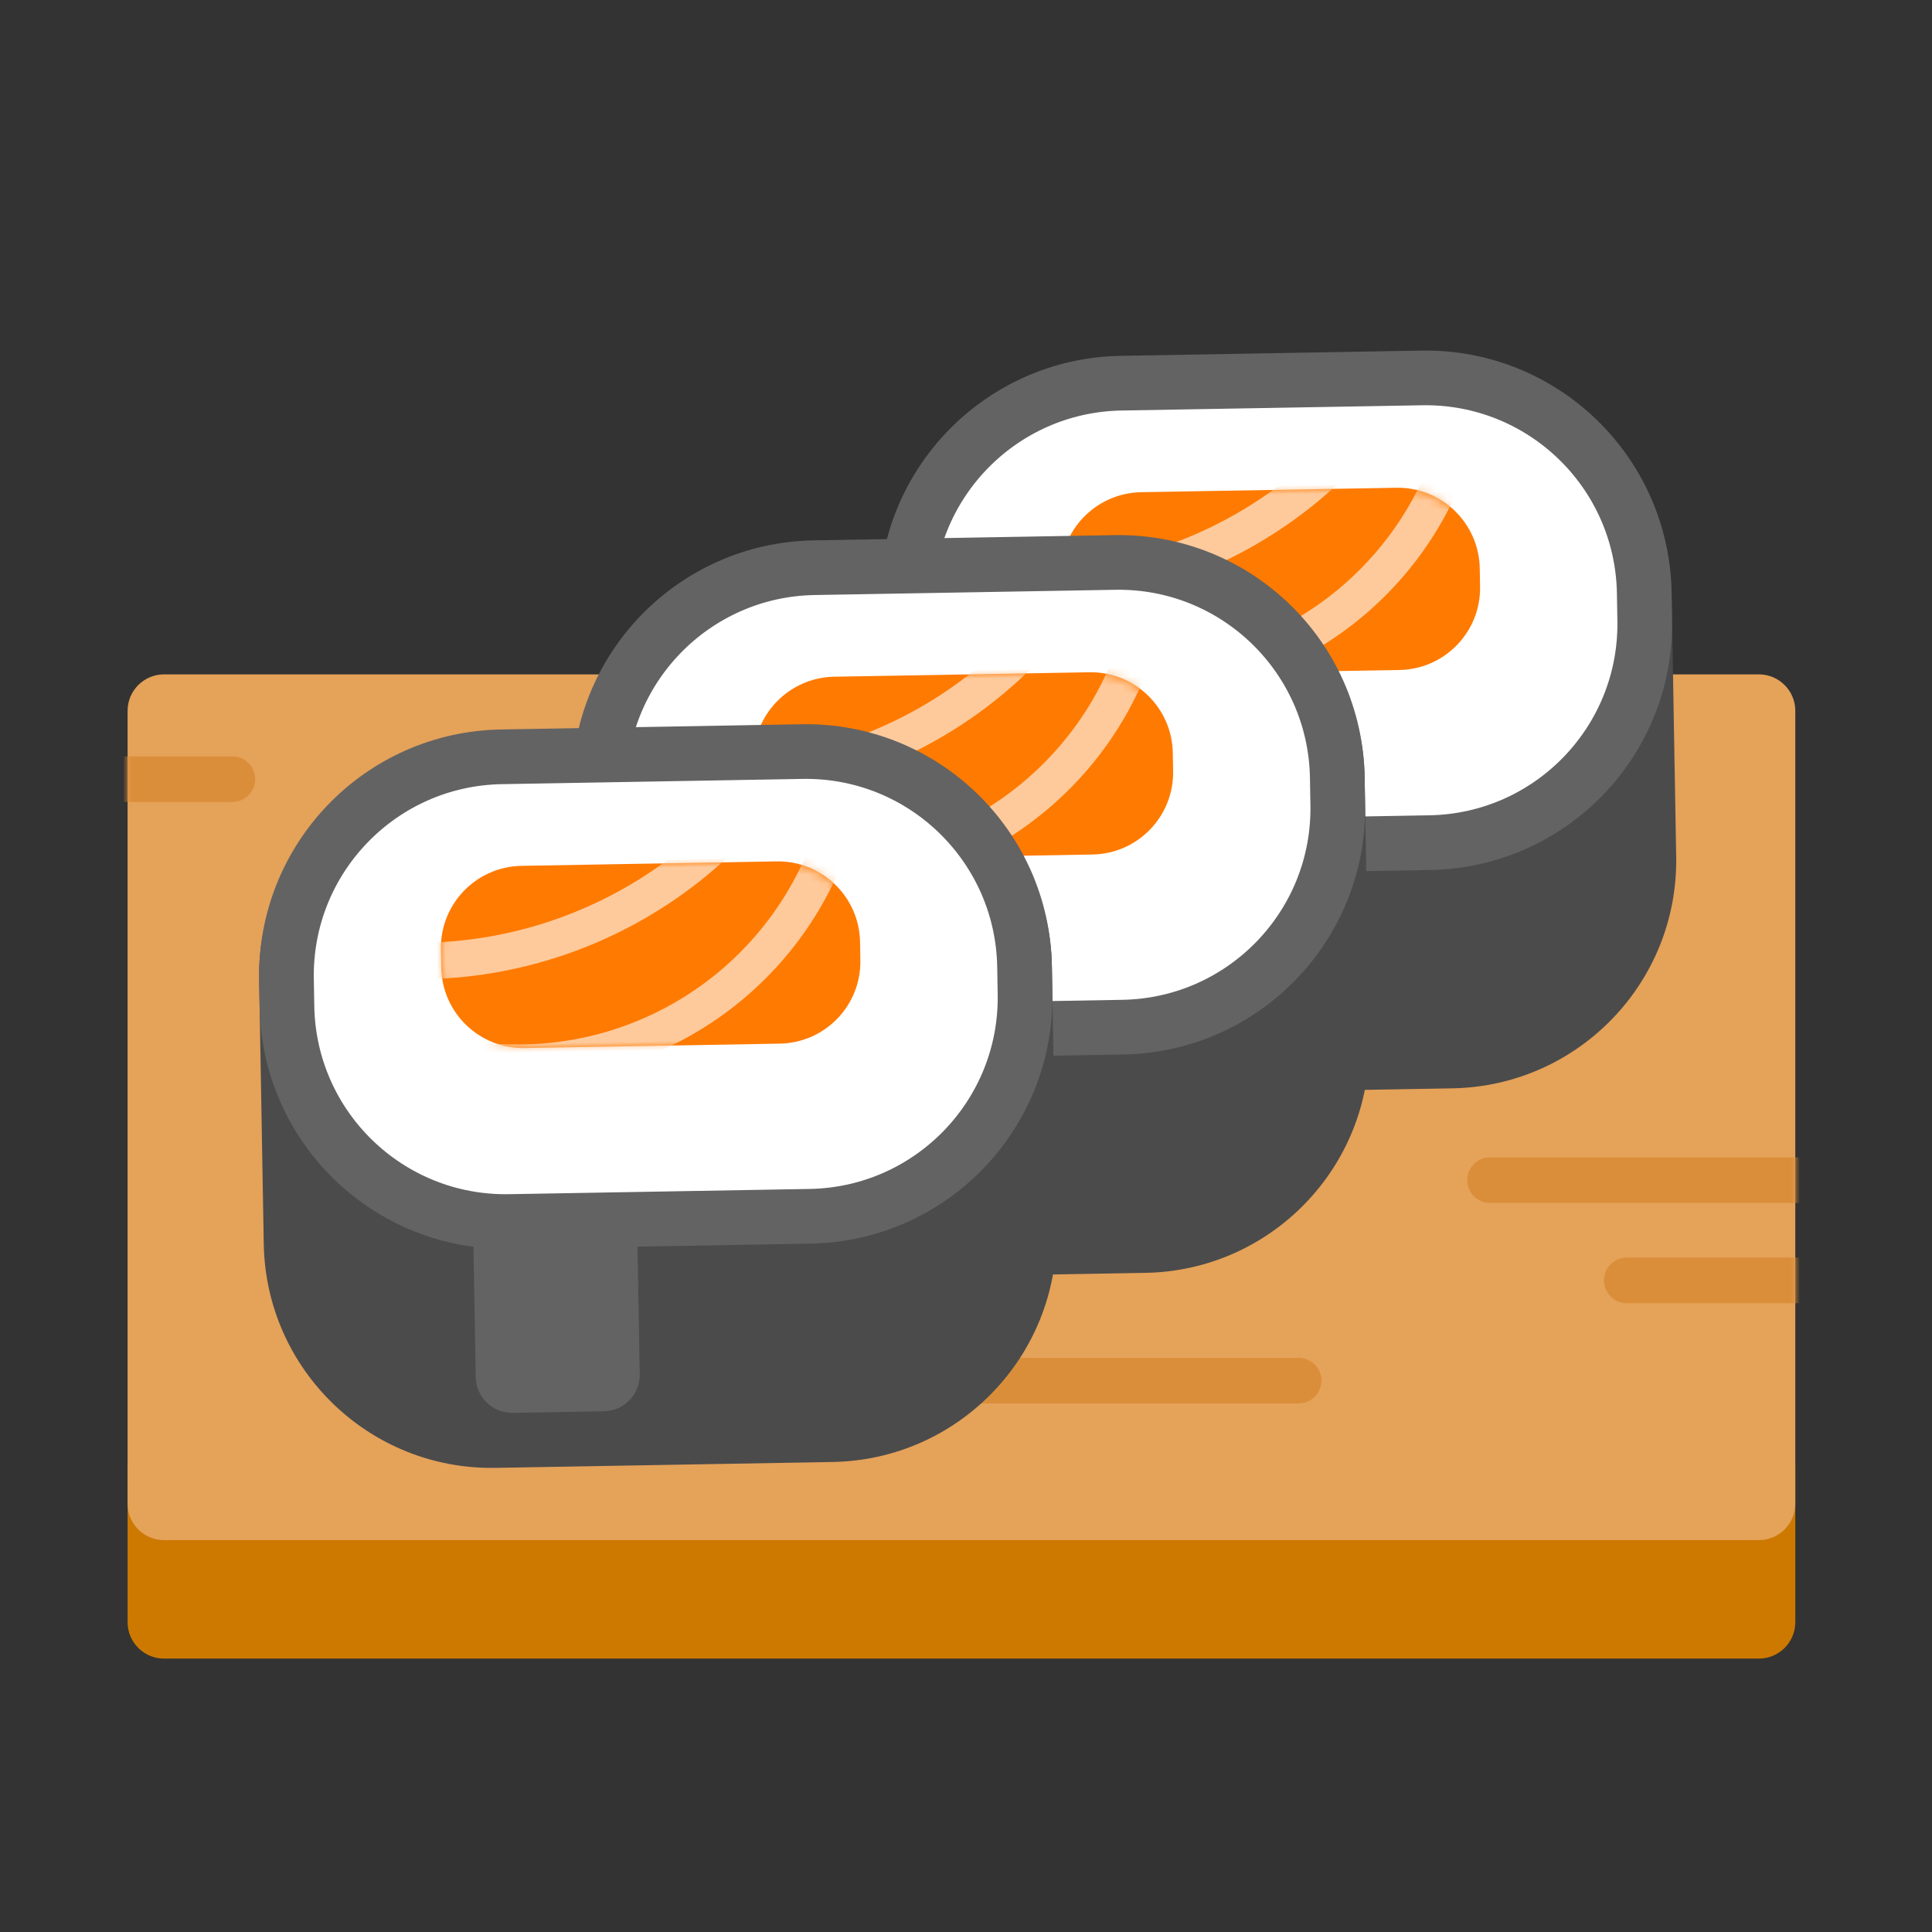 <?xml version="1.0" encoding="UTF-8"?><svg width="212px" height="212px" viewBox="0 0 212 212" version="1.1" xmlns="http://www.w3.org/2000/svg" xmlns:xlink="http://www.w3.org/1999/xlink"><rect x="0" y="0" width="212" height="212" fill="#333333" stroke="none"/><title>sushi</title><desc>Created with Sketch.</desc><defs><path d="M4,0 L179,0 C181.209,0 183,1.791 183,4 L183,91 C183,93.209 181.209,95 179,95 L4,95 C1.791,95 0,93.209 0,91 L0,4 C0,1.791 1.791,0 4,0 Z" id="path-1"/><path d="M9,0 L37,0 C41.971,0 46,4.029 46,9 L46,11 C46,15.971 41.971,20 37,20 L9,20 C4.029,20 0,15.971 0,11 L0,9 C0,4.029 4.029,0 9,0 Z" id="path-3"/><path d="M9,0 L37,0 C41.971,0 46,4.029 46,9 L46,11 C46,15.971 41.971,20 37,20 L9,20 C4.029,20 0,15.971 0,11 L0,9 C0,4.029 4.029,0 9,0 Z" id="path-5"/><path d="M9,0 L37,0 C41.971,0 46,4.029 46,9 L46,11 C46,15.971 41.971,20 37,20 L9,20 C4.029,20 0,15.971 0,11 L0,9 C0,4.029 4.029,0 9,0 Z" id="path-7"/></defs><g id="sushi" stroke="none" stroke-width="1" fill="none" fill-rule="evenodd"><path d="M18,157 L193,157 C195.209,157 197,158.791 197,161 L197,178 C197,180.209 195.209,182 193,182 L18,182 C15.791,182 14,180.209 14,178 L14,161 C14,158.791 15.791,157 18,157 Z" id="Rectangle" fill="#CD7900" fill-rule="nonzero"/><g id="Rectangle" transform="translate(14, 74)"><mask id="mask-2" fill="white"><use xlink:href="#path-1"/></mask><use id="Mask" fill="#E5A259" fill-rule="nonzero" xlink:href="#path-1"/><path d="M149.5,53 L187.5,53 C188.881,53 190,54.119 190,55.5 C190,56.881 188.881,58 187.5,58 L149.5,58 C148.119,58 147,56.881 147,55.5 C147,54.119 148.119,53 149.5,53 Z" id="Rectangle-Copy-3" fill="#DB8E3A" fill-rule="nonzero" mask="url(#mask-2)"/><path d="M164.5,64 L202.5,64 C203.881,64 205,65.119 205,66.5 C205,67.881 203.881,69 202.5,69 L164.5,69 C163.119,69 162,67.881 162,66.5 C162,65.119 163.119,64 164.5,64 Z" id="Rectangle-Copy-4" fill="#DB8E3A" fill-rule="nonzero" mask="url(#mask-2)"/><path d="M90.5,75 L128.5,75 C129.881,75 131,76.119 131,77.5 C131,78.881 129.881,80 128.5,80 L90.5,80 C89.119,80 88,78.881 88,77.5 C88,76.119 89.119,75 90.5,75 Z" id="Rectangle-Copy-5" fill="#DB8E3A" fill-rule="nonzero" mask="url(#mask-2)"/><path d="M-26.5,9 L11.5,9 C12.881,9 14,10.119 14,11.5 C14,12.881 12.881,14 11.5,14 L-26.5,14 C-27.881,14 -29,12.881 -29,11.5 C-29,10.119 -27.881,9 -26.5,9 Z" id="Rectangle-Copy-6" fill="#DB8E3A" fill-rule="nonzero" mask="url(#mask-2)"/></g><g id="Group" transform="translate(140.183, 80.253) rotate(-1) translate(-140.183, -80.253) translate(96.683, 40.753)"><path d="M25,0 L62,0 C75.807,0 87,11.193 87,25 L87,54 C87,67.807 75.807,79 62,79 L25,79 C11.193,79 0,67.807 0,54 L0,25 C0,11.193 11.193,0 25,0 Z" id="Rectangle-Copy" fill="#4B4B4B" fill-rule="nonzero"/><path d="M23,50 L41,50 L41,69 C41,71.209 39.209,73 37,73 L27,73 C24.791,73 23,71.209 23,69 L23,50 Z" id="Rectangle" fill="#636363" fill-rule="nonzero"/><path d="M60,1 L27,1 C20.373,1 14.373,3.686 10.029,8.029 C5.686,12.373 3,18.373 3,25 L3,28 C3,34.627 5.686,40.627 10.029,44.971 C14.373,49.314 20.373,52 27,52 L60,52 C66.627,52 72.627,49.314 76.971,44.971 C81.314,40.627 84,34.627 84,28 L84,25 C84,18.373 81.314,12.373 76.971,8.029 C72.627,3.686 66.627,1 60,1 Z" id="Rectangle" stroke="#636363" stroke-width="6" fill="#FFFFFF" fill-rule="nonzero"/><g id="Path-117" transform="translate(20, 13)"><mask id="mask-4" fill="white"><use xlink:href="#path-3"/></mask><use id="Mask" fill="#FF7A00" fill-rule="nonzero" xlink:href="#path-3"/><path d="M36.172,-13.338 L39.565,-11.219 C27.191,8.588 2.728,17.155 -19.3,9.395 L-24.976,7.396 L-23.647,3.623 L-17.971,5.622 C2.29,12.76 24.791,4.88 36.172,-13.338 Z" id="Path" fill="#FFCA9B" fill-rule="nonzero" mask="url(#mask-4)"/><path d="M41.684,-5.338 L45.494,-4.121 C40.178,12.524 24.294,23.481 6.845,22.539 L-10.001,21.63 L-9.786,17.635 L7.061,18.545 C22.692,19.389 36.922,9.573 41.684,-5.338 Z" id="Path" fill="#FFCA9B" fill-rule="nonzero" mask="url(#mask-4)"/></g></g><g id="Group-Copy" transform="translate(106.5, 100.5) rotate(-1) translate(-106.5, -100.5) translate(63, 61)"><path d="M25,0 L62,0 C75.807,0 87,11.193 87,25 L87,54 C87,67.807 75.807,79 62,79 L25,79 C11.193,79 0,67.807 0,54 L0,25 C0,11.193 11.193,0 25,0 Z" id="Rectangle-Copy" fill="#4B4B4B" fill-rule="nonzero"/><path d="M23,50 L41,50 L41,69 C41,71.209 39.209,73 37,73 L27,73 C24.791,73 23,71.209 23,69 L23,50 Z" id="Rectangle" fill="#636363" fill-rule="nonzero"/><path d="M60,1 L27,1 C20.373,1 14.373,3.686 10.029,8.029 C5.686,12.373 3,18.373 3,25 L3,28 C3,34.627 5.686,40.627 10.029,44.971 C14.373,49.314 20.373,52 27,52 L60,52 C66.627,52 72.627,49.314 76.971,44.971 C81.314,40.627 84,34.627 84,28 L84,25 C84,18.373 81.314,12.373 76.971,8.029 C72.627,3.686 66.627,1 60,1 Z" id="Rectangle" stroke="#636363" stroke-width="6" fill="#FFFFFF" fill-rule="nonzero"/><g id="Path-117" transform="translate(20, 13)"><mask id="mask-6" fill="white"><use xlink:href="#path-5"/></mask><use id="Mask" fill="#FF7A00" fill-rule="nonzero" xlink:href="#path-5"/><path d="M35.155,-12.356 L38.547,-10.236 C26.173,9.571 1.711,18.137 -20.317,10.378 L-25.993,8.378 L-24.664,4.605 L-18.988,6.605 C1.273,13.742 23.773,5.863 35.155,-12.356 Z" id="Path" fill="#FFCA9B" fill-rule="nonzero" mask="url(#mask-6)"/><path d="M40.667,-4.356 L44.477,-3.139 C39.161,13.507 23.277,24.464 5.828,23.522 L-11.019,22.612 L-10.803,18.618 L6.044,19.528 C21.675,20.372 35.904,10.556 40.667,-4.356 Z" id="Path" fill="#FFCA9B" fill-rule="nonzero" mask="url(#mask-6)"/></g></g><g id="Group-Copy-2" transform="translate(72.183, 121.253) rotate(-1) translate(-72.183, -121.253) translate(28.683, 81.753)"><path d="M25,0 L62,0 C75.807,0 87,11.193 87,25 L87,54 C87,67.807 75.807,79 62,79 L25,79 C11.193,79 0,67.807 0,54 L0,25 C0,11.193 11.193,0 25,0 Z" id="Rectangle-Copy" fill="#4B4B4B" fill-rule="nonzero"/><path d="M23,50 L41,50 L41,69 C41,71.209 39.209,73 37,73 L27,73 C24.791,73 23,71.209 23,69 L23,50 Z" id="Rectangle" fill="#636363" fill-rule="nonzero"/><path d="M60,1 L27,1 C20.373,1 14.373,3.686 10.029,8.029 C5.686,12.373 3,18.373 3,25 L3,28 C3,34.627 5.686,40.627 10.029,44.971 C14.373,49.314 20.373,52 27,52 L60,52 C66.627,52 72.627,49.314 76.971,44.971 C81.314,40.627 84,34.627 84,28 L84,25 C84,18.373 81.314,12.373 76.971,8.029 C72.627,3.686 66.627,1 60,1 Z" id="Rectangle" stroke="#636363" stroke-width="6" fill="#FFFFFF" fill-rule="nonzero"/><g id="Path-117" transform="translate(20, 13)"><mask id="mask-8" fill="white"><use xlink:href="#path-7"/></mask><use id="Mask" fill="#FF7A00" fill-rule="nonzero" xlink:href="#path-7"/><path d="M37.172,-13.32 L40.564,-11.201 C28.19,8.606 3.728,17.172 -18.3,9.413 L-23.976,7.413 L-22.647,3.64 L-16.971,5.64 C3.29,12.777 25.791,4.898 37.172,-13.32 Z" id="Path" fill="#FFCA9B" fill-rule="nonzero" mask="url(#mask-8)"/><path d="M41.667,-4.338 L45.477,-3.121 C40.161,13.524 24.276,24.481 6.828,23.539 L-10.019,22.629 L-9.803,18.635 L7.044,19.545 C22.674,20.389 36.904,10.573 41.667,-4.338 Z" id="Path" fill="#FFCA9B" fill-rule="nonzero" mask="url(#mask-8)"/></g></g></g></svg>